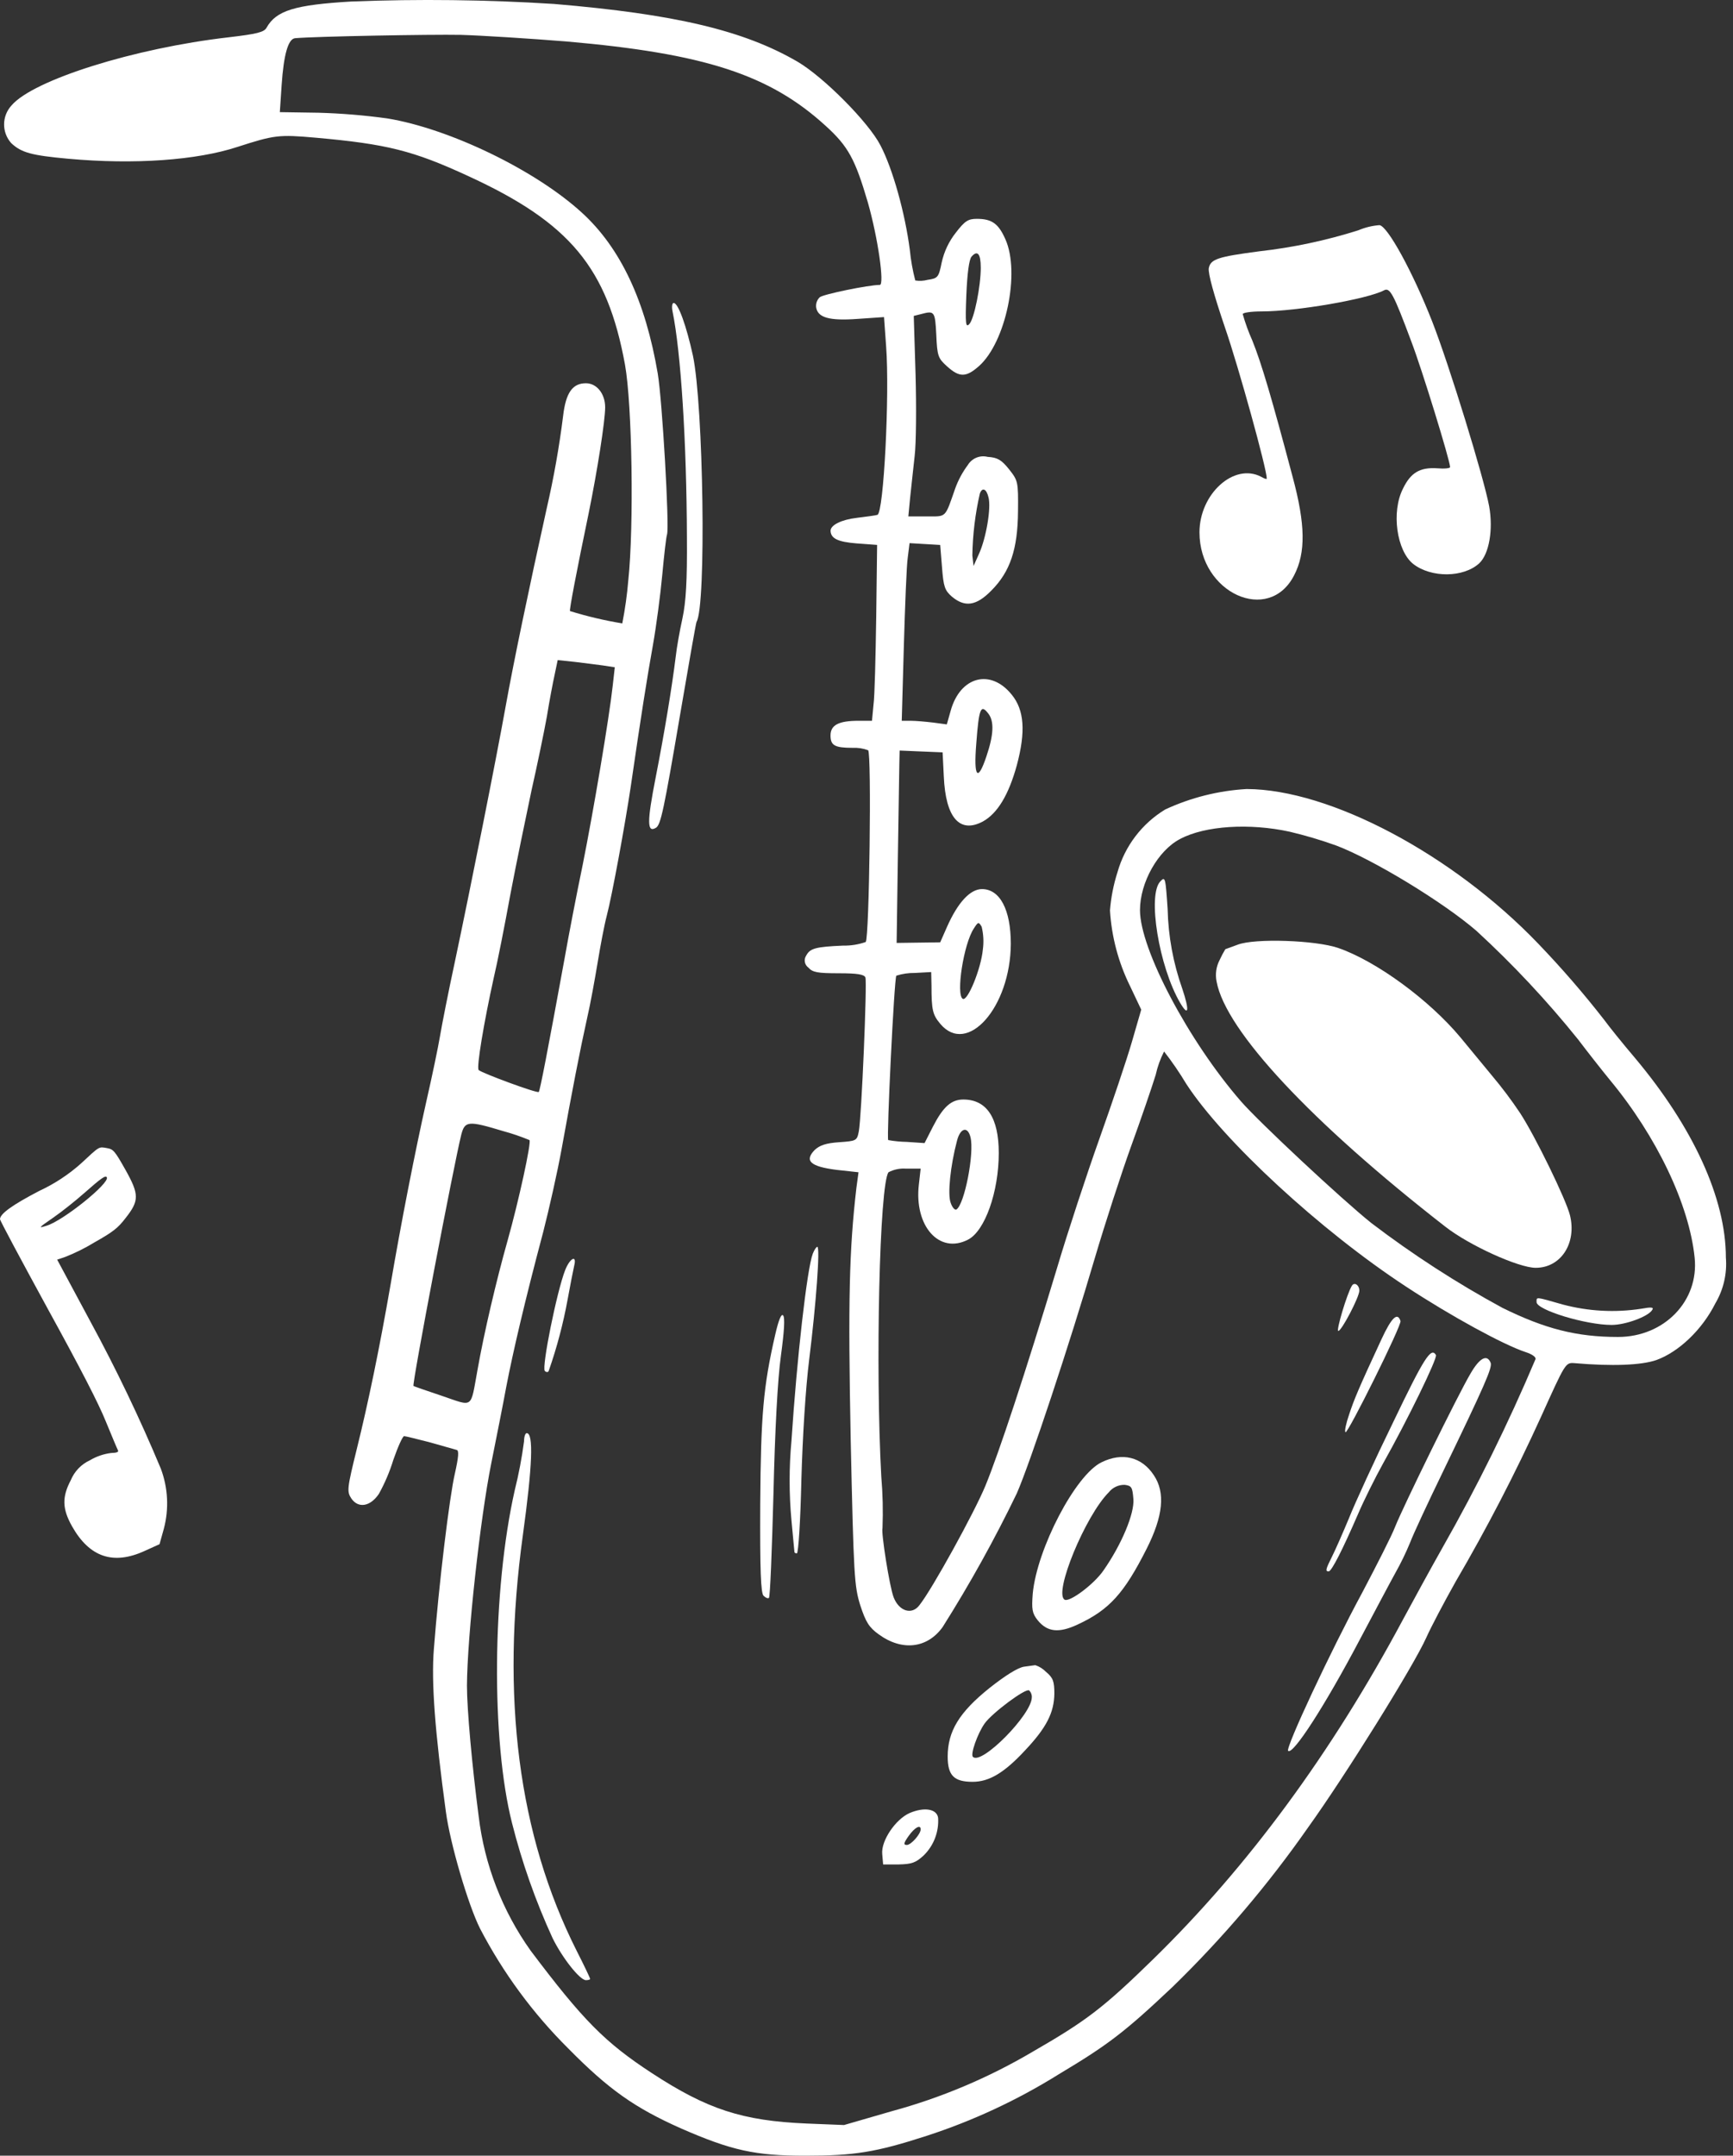 <svg width="152" height="189" viewBox="0 0 152 189" fill="none" xmlns="http://www.w3.org/2000/svg">
<rect x="0" y="0" width="152" height="189" fill="#333333" stroke="none"/>
<path fill-rule="evenodd" clip-rule="evenodd" d="M119.145 20.189C116.313 21.085 113.401 21.703 110.449 22.034C106.812 22.512 106.18 22.719 106.022 23.51C105.943 23.957 106.47 25.855 107.445 28.727C108.631 32.153 111.108 41.113 111.108 41.957C111.108 42.036 110.869 41.957 110.607 41.798C108.236 40.56 105.205 43.301 105.205 46.674C105.205 51.997 111.292 54.764 113.505 50.442C114.533 48.466 114.506 45.988 113.373 41.798C111.555 34.946 110.659 31.89 109.842 29.861C109.506 29.108 109.224 28.334 108.999 27.542C108.999 27.41 109.763 27.303 110.659 27.303C113.716 27.303 119.935 26.222 121.384 25.458C121.911 25.168 122.228 25.774 123.783 29.936C124.706 32.337 127.187 40.402 127.187 40.954C127.187 41.059 126.686 41.113 126.08 41.059C124.551 40.954 123.734 41.429 123.049 42.851C122.021 44.881 122.496 48.28 123.945 49.44C125.526 50.678 128.372 50.652 129.743 49.387C130.612 48.57 130.981 46.435 130.612 44.38C130.138 41.85 127.133 32.073 125.631 28.226C123.918 23.851 121.705 19.819 120.993 19.74C120.356 19.787 119.732 19.939 119.145 20.189Z" fill="white"/>
<path fill-rule="evenodd" clip-rule="evenodd" d="M7.136 101.98C6.032 102.972 4.785 103.792 3.438 104.415C1.089 105.641 0.013 106.411 5.41533e-06 106.89C-0.004 107.009 1.881 110.523 4.174 114.724C7.094 120.035 8.639 123.032 9.289 124.646C9.8 125.891 10.28 127.035 10.34 127.143C10.431 127.304 10.26 127.376 9.727 127.394C9.078 127.477 8.453 127.693 7.891 128.027C7.13 128.376 6.53 129 6.21 129.774C5.434 131.247 5.451 132.277 6.317 133.816C7.849 136.537 9.944 137.244 12.715 135.966L13.992 135.387L14.375 134.017C14.83 132.282 14.737 130.448 14.108 128.768C12.261 124.346 10.188 120.022 7.899 115.811L5.013 110.437L5.729 110.198C6.63 109.842 7.498 109.409 8.324 108.902C9.899 108.015 10.342 107.672 11.008 106.802C12.22 105.27 12.221 104.728 10.992 102.544C10.054 100.879 9.938 100.756 9.363 100.656C8.659 100.532 8.746 100.481 7.136 101.98ZM9.368 103.223C9.65 103.724 5.526 107.035 4.094 107.462C3.334 107.701 3.341 107.674 4.649 106.772C5.397 106.258 6.6 105.297 7.341 104.644C8.902 103.269 9.256 103.023 9.368 103.22V103.223Z" fill="white"/>
<path fill-rule="evenodd" clip-rule="evenodd" d="M30.813 0.133C25.857 0.423 24.224 0.924 23.381 2.426C23.17 2.821 22.537 2.979 20.06 3.27C11.785 4.218 2.904 7.011 1.007 9.249C0.154 10.178 0.142 11.603 0.981 12.545C1.877 13.389 2.772 13.626 5.988 13.919C11.812 14.446 17.241 14.05 20.796 12.891C24.064 11.837 24.433 11.784 27.701 12.074C33.919 12.627 36.239 13.208 41.035 15.421C49.997 19.529 53.264 23.482 54.817 31.967C55.45 35.472 55.608 46.171 55.107 50.888C55.001 52.153 54.825 53.411 54.58 54.657C53.029 54.401 51.497 54.04 49.995 53.576C49.916 53.523 50.575 50.072 51.629 45.011C52.393 41.269 53.078 36.895 53.078 35.709C53.078 34.523 52.34 33.601 51.392 33.601C50.206 33.601 49.626 34.444 49.389 36.473C49.047 39.211 48.563 41.928 47.942 44.616C46.389 51.626 45.043 58.082 44.384 61.746C43.514 66.594 41.3 77.689 39.906 84.277C39.326 86.964 38.746 89.917 38.588 90.866C38.429 91.814 37.903 94.344 37.402 96.531C36.428 100.853 35.189 107.152 34.237 112.738C33.289 118.194 32.287 123.042 31.286 127.074C30.442 130.5 30.416 130.764 30.808 131.369C31.414 132.265 32.469 132.107 33.233 130.974C33.757 130.028 34.181 129.03 34.498 127.996C34.893 126.862 35.315 125.914 35.447 125.914C35.578 125.914 36.606 126.178 37.739 126.467C38.846 126.784 39.9 127.074 40.058 127.124C40.269 127.177 40.217 127.757 39.9 129.18C39.426 131.182 38.477 139.036 38.055 144.57C37.816 147.496 38.16 151.896 39.109 158.853C39.478 161.62 41.059 167.022 42.113 169.104C44.133 172.976 46.737 176.514 49.835 179.592C53.392 183.203 55.687 184.81 59.717 186.603C64.171 188.553 66.253 189.001 70.601 189.001C74.923 189.001 76.793 188.711 81.273 187.261C85.343 185.938 89.237 184.124 92.868 181.859C97.19 179.276 98.64 178.169 102.83 174.216C107.237 169.933 111.227 165.24 114.746 160.201C117.934 155.773 123.969 146.101 125.102 143.572C125.524 142.623 126.683 140.436 127.659 138.697C130.408 133.997 132.915 129.159 135.169 124.203C137.277 119.538 137.304 119.459 138.068 119.512C141.412 119.802 143.944 119.696 145.262 119.249C147.239 118.537 149.294 116.587 150.454 114.268C151.168 113.06 151.49 111.66 151.376 110.262C151.376 105.097 148.53 98.851 143.365 92.711C142.311 91.473 141.125 89.997 140.703 89.417C138.888 87.087 136.953 84.853 134.906 82.724C127.422 74.923 116.67 69.204 109.344 69.178C106.872 69.32 104.449 69.928 102.203 70.969C100.159 72.209 98.661 74.177 98.012 76.477C97.664 77.564 97.444 78.687 97.355 79.824C97.496 82.133 98.096 84.391 99.121 86.465L100.096 88.52L99.279 91.34C98.831 92.893 97.54 96.714 96.433 99.826C95.325 102.937 93.639 108.047 92.717 111.157C89.95 120.328 87.605 127.417 86.419 130.29C85.47 132.582 81.78 139.302 80.648 140.725C79.991 141.621 78.856 141.278 78.378 140.04C78.009 139.065 77.272 134.348 77.403 133.979C77.461 132.476 77.426 130.971 77.298 129.473C76.771 119.854 77.14 103.805 77.931 102.778C78.4 102.532 78.93 102.422 79.459 102.461H80.75L80.592 103.858C80.17 107.495 82.383 109.998 84.914 108.681C86.39 107.917 87.601 104.49 87.601 101.091C87.601 98.008 86.547 96.4 84.491 96.4C83.437 96.4 82.726 97.033 81.83 98.772L81.092 100.221L79.539 100.116C78.992 100.107 78.445 100.054 77.906 99.957C77.747 99.8 78.433 85.727 78.617 85.543C79.137 85.377 79.68 85.297 80.225 85.304L81.674 85.225L81.7 86.41C81.7 88.571 81.806 88.967 82.464 89.757C84.836 92.603 88.631 88.308 88.657 82.748C88.657 79.77 87.708 77.951 86.127 77.951C85.099 77.951 84.019 79.111 83.07 81.245L82.464 82.619L80.54 82.645L78.643 82.671L78.748 75.371C78.801 71.366 78.88 67.571 78.88 66.939L78.906 65.804L80.777 65.884L82.675 65.963L82.78 68.071C82.938 71.707 84.177 73.104 86.206 72.024C87.497 71.312 88.472 69.678 89.184 67.096C89.975 64.144 89.841 62.247 88.736 60.903C86.891 58.61 84.23 59.295 83.387 62.299L83.044 63.512L81.858 63.353C81.202 63.274 80.33 63.195 79.882 63.195H79.091L79.275 56.66C79.381 53.077 79.514 49.571 79.618 48.886L79.776 47.62L81.12 47.7L82.464 47.779L82.622 49.729C82.754 51.442 82.861 51.759 83.492 52.312C84.626 53.26 85.626 53.129 86.944 51.784C88.604 50.124 89.263 48.148 89.289 44.827C89.315 42.218 89.289 42.14 88.498 41.138C87.841 40.321 87.497 40.11 86.627 40.057C85.954 39.886 85.248 40.175 84.888 40.769C84.42 41.396 84.047 42.089 83.781 42.824C82.859 45.459 83.043 45.275 81.278 45.275H79.67L79.829 43.615C79.934 42.719 80.092 41.085 80.224 39.978C80.356 38.897 80.382 35.683 80.303 32.837L80.145 27.698L80.777 27.54C81.963 27.224 82.016 27.277 82.121 29.358C82.201 31.229 82.28 31.414 83.07 32.125C84.15 33.1 84.73 33.1 85.863 32.099C88.209 30.017 89.5 23.93 88.183 20.978C87.576 19.605 86.997 19.187 85.679 19.187C84.915 19.187 84.625 19.371 83.834 20.399C83.229 21.163 82.806 22.056 82.596 23.008C82.332 24.326 82.253 24.404 81.357 24.536C81.004 24.629 80.636 24.648 80.277 24.589C80.047 23.707 79.887 22.809 79.799 21.902C79.377 18.66 78.297 14.787 77.216 12.731C76.162 10.7 72.236 6.749 69.944 5.405C65.226 2.664 59.217 1.241 48.597 0.346C42.676 -0.028 36.741 -0.099 30.813 0.133ZM49.682 3.636C61.778 4.69 67.496 6.535 72.424 11.04C74.401 12.832 75.007 13.966 76.114 17.733C77.01 20.869 77.59 24.98 77.168 24.98C76.193 24.98 72.212 25.797 71.898 26.061C71.665 26.287 71.548 26.607 71.581 26.93C71.713 27.853 72.741 28.143 75.244 27.958L77.537 27.8L77.722 30.382C78.038 34.599 77.511 44.982 76.957 45.14C76.799 45.193 75.983 45.299 75.139 45.404C73.795 45.562 72.847 46.036 72.847 46.538C72.874 47.223 73.503 47.513 75.139 47.644L76.931 47.776L76.852 54.103C76.798 57.582 76.72 61.06 76.613 61.798L76.481 63.194H75.322C73.556 63.194 72.844 63.563 72.844 64.485C72.844 65.355 73.213 65.566 74.768 65.566C75.236 65.543 75.703 65.614 76.142 65.777C76.458 65.988 76.247 82.274 75.931 82.59C75.296 82.812 74.627 82.92 73.954 82.906C71.53 83.011 71.055 83.145 70.713 83.776C70.481 84.12 70.562 84.586 70.898 84.83C71.266 85.252 71.715 85.331 73.559 85.331C75.219 85.331 75.799 85.436 75.905 85.7C76.063 86.148 75.562 98.007 75.325 99.195C75.166 100.012 75.114 100.038 73.611 100.143C72.452 100.223 71.899 100.407 71.45 100.829C70.529 101.778 71.081 102.278 73.374 102.568L75.299 102.779L75.114 104.15C74.481 109.63 74.376 113.979 74.613 126.183C74.877 138.2 74.929 139.07 75.457 140.756C75.931 142.205 76.221 142.68 77.064 143.286C79.12 144.788 81.333 144.524 82.677 142.653C85.067 138.87 87.24 134.955 89.186 130.926C90.372 128.212 93.824 117.803 96.037 110.266C96.933 107.236 98.356 102.862 99.202 100.516C100.046 98.197 101.021 95.351 101.363 94.246C101.519 93.532 101.768 92.841 102.101 92.19C102.808 93.099 103.459 94.049 104.051 95.037C107.292 100.018 115.831 107.897 123.315 112.798C127.242 115.381 131.879 117.911 133.804 118.543C134.383 118.728 134.752 118.992 134.673 119.175C132.282 124.828 129.563 130.337 126.53 135.673C125.502 137.491 123.947 140.337 123.052 141.998C116.777 153.719 109.458 163.661 101.095 171.821C96.747 176.064 95.243 177.195 90.58 179.882C86.712 182.166 82.555 183.921 78.22 185.099L74.029 186.312L70.735 186.18C65.122 185.941 62.039 184.941 57.164 181.753C53.052 179.065 51.129 177.115 46.544 171.027C44.062 167.544 42.494 163.494 41.984 159.248C41.405 154.82 40.956 149.866 40.956 147.783C40.983 143.435 42.116 133.131 43.091 128.282C43.513 126.174 44.119 123.146 44.409 121.562C44.989 118.558 46.016 114.13 47.65 107.991C48.151 106.04 48.889 102.773 49.258 100.743C50.153 95.763 50.892 91.966 51.498 89.254C51.788 88.015 52.183 85.802 52.42 84.379C52.659 82.93 53 81.111 53.211 80.319C53.688 78.5 54.818 72.334 55.319 68.987C56.188 63.005 56.768 59.313 57.269 56.548C57.559 54.914 57.926 52.148 58.086 50.408C58.246 48.669 58.429 47.064 58.508 46.851C58.718 46.061 58.086 35.097 57.691 32.752C56.609 26.381 54.424 21.743 51.051 18.659C46.967 14.917 39.43 11.28 33.975 10.384C31.974 10.108 29.959 9.941 27.94 9.884L24.544 9.832L24.702 7.46C24.886 4.745 25.282 3.399 25.887 3.349C27.706 3.19 37.77 3.006 40.434 3.058C42.249 3.111 46.413 3.374 49.682 3.636ZM86.023 23.453C86.023 25.113 85.443 27.959 85.021 28.409C84.705 28.752 84.652 28.436 84.757 25.853C84.836 23.982 84.996 22.77 85.206 22.509C85.731 21.9 86.021 22.242 86.021 23.455L86.023 23.453ZM86.703 43.615C86.942 44.537 86.493 47.198 85.86 48.571L85.389 49.623L85.284 48.701C85.314 46.873 85.534 45.054 85.941 43.272C86.153 42.692 86.524 42.85 86.703 43.615ZM52.896 58.346L53.923 58.504L53.739 60.138C53.422 63.011 52.052 71.101 51.104 75.843C50.577 78.373 49.865 82.062 49.523 84.012C48.047 92.073 47.362 95.634 47.254 95.739C47.095 95.87 42.247 94.079 41.983 93.815C41.773 93.604 42.457 89.572 43.301 85.754C43.617 84.436 44.276 81.089 44.777 78.349C45.304 75.582 46.15 71.524 46.621 69.285C47.122 67.071 47.728 64.146 47.965 62.828C48.176 61.51 48.492 59.85 48.65 59.138L48.914 57.874L50.416 58.032C51.234 58.135 52.342 58.267 52.896 58.346ZM86.706 62.589C87.207 63.274 87.154 64.433 86.521 66.305C85.757 68.597 85.387 68.176 85.626 65.224C85.863 62.062 86.021 61.693 86.704 62.589H86.706ZM113.111 72.919C114.494 73.246 115.858 73.651 117.196 74.131C120.411 75.344 126.578 79.087 129.502 81.616C132.706 84.559 135.683 87.739 138.41 91.129C139.226 92.209 140.492 93.816 141.203 94.686C145.314 99.642 148.16 105.623 148.635 110.261C149.03 114.056 145.973 117.218 141.915 117.218C138.278 117.218 135.511 116.506 131.769 114.662C127.754 112.482 123.913 109.998 120.279 107.23C117.644 105.122 110.397 98.349 108.842 96.557C104.257 91.287 99.987 83.223 99.987 79.797C99.987 77.373 101.569 74.553 103.519 73.551C105.706 72.391 109.607 72.154 113.111 72.919ZM86.205 83.249C86.047 84.936 84.861 87.835 84.44 87.571C83.833 87.202 84.519 82.749 85.415 81.405C85.784 80.825 85.836 80.799 86.099 81.247C86.261 81.901 86.296 82.581 86.205 83.249ZM44.12 99.166C44.909 99.38 45.684 99.644 46.439 99.957C46.623 100.141 45.49 105.331 44.515 108.785C43.54 112.239 42.46 116.823 41.88 120.117C41.247 123.569 41.564 123.332 38.77 122.386C37.426 121.937 36.293 121.542 36.267 121.516C36.108 121.437 39.824 102.015 40.457 99.485C40.774 98.27 41.063 98.244 44.12 99.166ZM85.124 99.72C85.467 101.116 84.598 105.597 83.886 106.044C83.754 106.124 83.517 105.86 83.386 105.464C83.096 104.727 83.359 102.197 83.939 100.01C84.229 98.876 84.887 98.718 85.124 99.72Z" fill="white"/>
<path fill-rule="evenodd" clip-rule="evenodd" d="M58.983 27.276C59.721 30.858 60.222 38.74 60.248 47.119C60.275 50.94 60.169 52.758 59.853 54.234C59.614 55.314 59.352 56.79 59.273 57.528C58.931 60.295 58.272 64.275 57.507 68.174C56.743 72.073 56.743 73.05 57.534 72.575C57.955 72.312 58.219 71.073 59.668 62.561C60.406 58.239 61.039 54.629 61.092 54.523C61.961 53.127 61.698 35.549 60.775 31.176C60.196 28.541 59.484 26.564 59.089 26.564C58.956 26.564 58.904 26.88 58.983 27.276Z" fill="white"/>
<path fill-rule="evenodd" clip-rule="evenodd" d="M71.289 109.918C70.788 111.209 69.892 119.089 69.418 126.336C69.204 128.65 69.204 130.979 69.418 133.293C69.55 134.769 69.681 136.034 69.681 136.086C69.681 136.139 69.787 136.192 69.892 136.192C70.024 136.192 70.209 133.32 70.287 129.788C70.393 125.967 70.657 121.727 70.973 119.195C71.579 114.346 71.948 109.313 71.685 109.313C71.605 109.312 71.421 109.575 71.289 109.918Z" fill="white"/>
<path fill-rule="evenodd" clip-rule="evenodd" d="M49.576 111.341C48.838 113.212 47.494 119.906 47.785 120.196C47.916 120.327 48.074 120.327 48.127 120.196C48.843 118.152 49.398 116.056 49.787 113.926C50.026 112.608 50.288 111.291 50.367 110.948C50.603 109.997 49.998 110.287 49.576 111.341Z" fill="white"/>
<path fill-rule="evenodd" clip-rule="evenodd" d="M118.567 112.738C118.145 113.423 117.17 116.691 117.381 116.691C117.671 116.691 119.226 113.713 119.226 113.159C119.225 112.659 118.777 112.371 118.567 112.738Z" fill="white"/>
<path fill-rule="evenodd" clip-rule="evenodd" d="M67.996 117.007C66.943 121.592 66.732 124.069 66.679 131.896C66.652 137.693 66.732 139.67 66.969 139.907C67.153 140.092 67.364 140.17 67.443 140.092C67.548 140.013 67.706 135.928 67.838 131.026C67.97 125.361 68.207 120.907 68.495 118.852C68.785 116.717 68.864 115.508 68.68 115.321C68.524 115.162 68.286 115.741 67.996 117.007Z" fill="white"/>
<path fill-rule="evenodd" clip-rule="evenodd" d="M121.176 117.402C119.12 121.829 118.778 122.672 118.33 124.016C118.067 124.78 117.908 125.492 118.013 125.569C118.198 125.753 122.969 116.161 122.836 115.819C122.572 115.003 122.046 115.53 121.176 117.402Z" fill="white"/>
<path fill-rule="evenodd" clip-rule="evenodd" d="M122.202 124.675C120.568 128.019 118.829 131.816 118.328 133.082C117.801 134.347 117.143 135.849 116.852 136.429C116.273 137.588 116.22 137.772 116.536 137.772C116.799 137.772 117.801 135.769 119.092 132.791C119.619 131.553 120.62 129.55 121.306 128.313C123.441 124.518 126.102 119.063 125.944 118.8C125.522 118.087 124.918 119.01 122.202 124.675Z" fill="white"/>
<path fill-rule="evenodd" clip-rule="evenodd" d="M128.975 120.432C127.894 122.25 123.072 132.08 122.36 133.872C122.07 134.636 120.752 137.216 119.488 139.617C116.694 144.782 112.74 153.241 112.979 153.505C113.401 153.9 116.22 149.525 119.225 143.831C120.569 141.301 121.992 138.613 122.389 137.902C122.873 137.041 123.304 136.153 123.681 135.24C123.97 134.476 125.262 131.709 126.553 129.047C130.269 121.352 130.901 119.903 130.744 119.481C130.424 118.693 129.765 119.062 128.975 120.432Z" fill="white"/>
<path fill-rule="evenodd" clip-rule="evenodd" d="M45.964 126.363C45.773 127.809 45.501 129.243 45.147 130.658C43.17 139.436 43.065 152.557 44.908 159.831C45.783 163.296 46.974 166.674 48.465 169.922C49.335 171.687 50.863 173.611 51.391 173.611C51.602 173.611 51.76 173.559 51.76 173.506C51.76 173.427 51.233 172.32 50.575 171.029C45.462 160.883 43.907 148.787 45.858 134.609C46.701 128.496 46.806 125.652 46.2 125.652C46.069 125.651 45.964 125.968 45.964 126.363Z" fill="white"/>
<path fill-rule="evenodd" clip-rule="evenodd" d="M96.615 128.206C94.323 129.313 90.95 135.796 90.581 139.722C90.475 141.092 90.528 141.435 91.002 142.041C91.846 143.095 92.873 143.201 94.507 142.436C97.301 141.145 98.592 139.696 100.568 135.795C102.018 132.923 102.229 130.867 101.201 129.339C100.146 127.732 98.433 127.311 96.615 128.206ZM99.409 131.421C99.514 132.687 98.381 135.4 96.8 137.667C95.983 138.879 93.796 140.513 93.374 140.25C92.399 139.67 95.192 132.897 97.248 130.841C97.585 130.414 98.102 130.171 98.645 130.184C99.25 130.262 99.328 130.393 99.407 131.419L99.409 131.421Z" fill="white"/>
<path fill-rule="evenodd" clip-rule="evenodd" d="M89.815 146.128C89.287 146.207 88.181 146.892 86.784 147.999C84.122 150.134 83.121 151.794 83.121 154.007C83.121 155.668 83.674 156.221 85.308 156.221C86.758 156.221 88.076 155.43 89.868 153.507C91.791 151.476 92.45 150.16 92.476 148.499C92.476 147.419 92.371 147.103 91.739 146.576C91.482 146.312 91.166 146.113 90.816 145.996C90.711 145.996 90.263 146.075 89.815 146.128ZM90.499 148.815C90.499 150.317 86.073 154.796 85.334 154.032C85.095 153.822 85.73 152.002 86.362 151.106C87.019 150.184 89.945 147.997 90.262 148.207C90.428 148.365 90.515 148.588 90.499 148.816V148.815H90.499Z" fill="white"/>
<path fill-rule="evenodd" clip-rule="evenodd" d="M79.777 158.96C78.539 159.514 77.274 161.385 77.379 162.543L77.459 163.465H78.829C79.988 163.439 80.331 163.307 81.016 162.675C81.897 161.813 82.359 160.61 82.281 159.38C82.173 158.591 81.067 158.409 79.777 158.96ZM80.752 160.383C80.752 160.805 79.909 161.756 79.54 161.756C79.224 161.756 79.25 161.599 79.698 160.966C80.223 160.225 80.75 159.935 80.75 160.383H80.752V160.383Z" fill="white"/>
<path fill-rule="evenodd" clip-rule="evenodd" d="M101.779 77.269C100.619 78.428 101.647 84.753 103.518 87.941C104.256 89.18 104.335 88.598 103.703 86.703C102.902 84.45 102.466 82.083 102.412 79.692C102.228 76.952 102.201 76.821 101.779 77.269Z" fill="white"/>
<path fill-rule="evenodd" clip-rule="evenodd" d="M108.553 82.826C107.973 83.037 107.472 83.222 107.472 83.222C107.287 83.528 107.12 83.845 106.972 84.171C106.667 84.753 106.574 85.424 106.708 86.068C107.499 90.363 115.008 98.401 126.762 107.545C128.845 109.179 133.193 111.155 134.695 111.155C136.909 111.155 138.306 108.994 137.7 106.544C137.357 105.171 134.668 99.639 133.325 97.584C132.561 96.441 131.734 95.341 130.848 94.29C129.952 93.209 128.713 91.707 128.107 90.969C125.366 87.675 120.728 84.275 117.381 83.116C115.405 82.431 110.055 82.246 108.553 82.826Z" fill="white"/>
<path fill-rule="evenodd" clip-rule="evenodd" d="M134.771 114.162C134.771 114.847 139.066 116.164 141.359 116.164C142.571 116.164 144.574 115.427 144.916 114.847C145.075 114.608 144.837 114.583 143.968 114.742C141.666 115.099 139.314 114.973 137.063 114.372C134.64 113.684 134.771 113.684 134.771 114.162Z" fill="white"/>
</svg>
